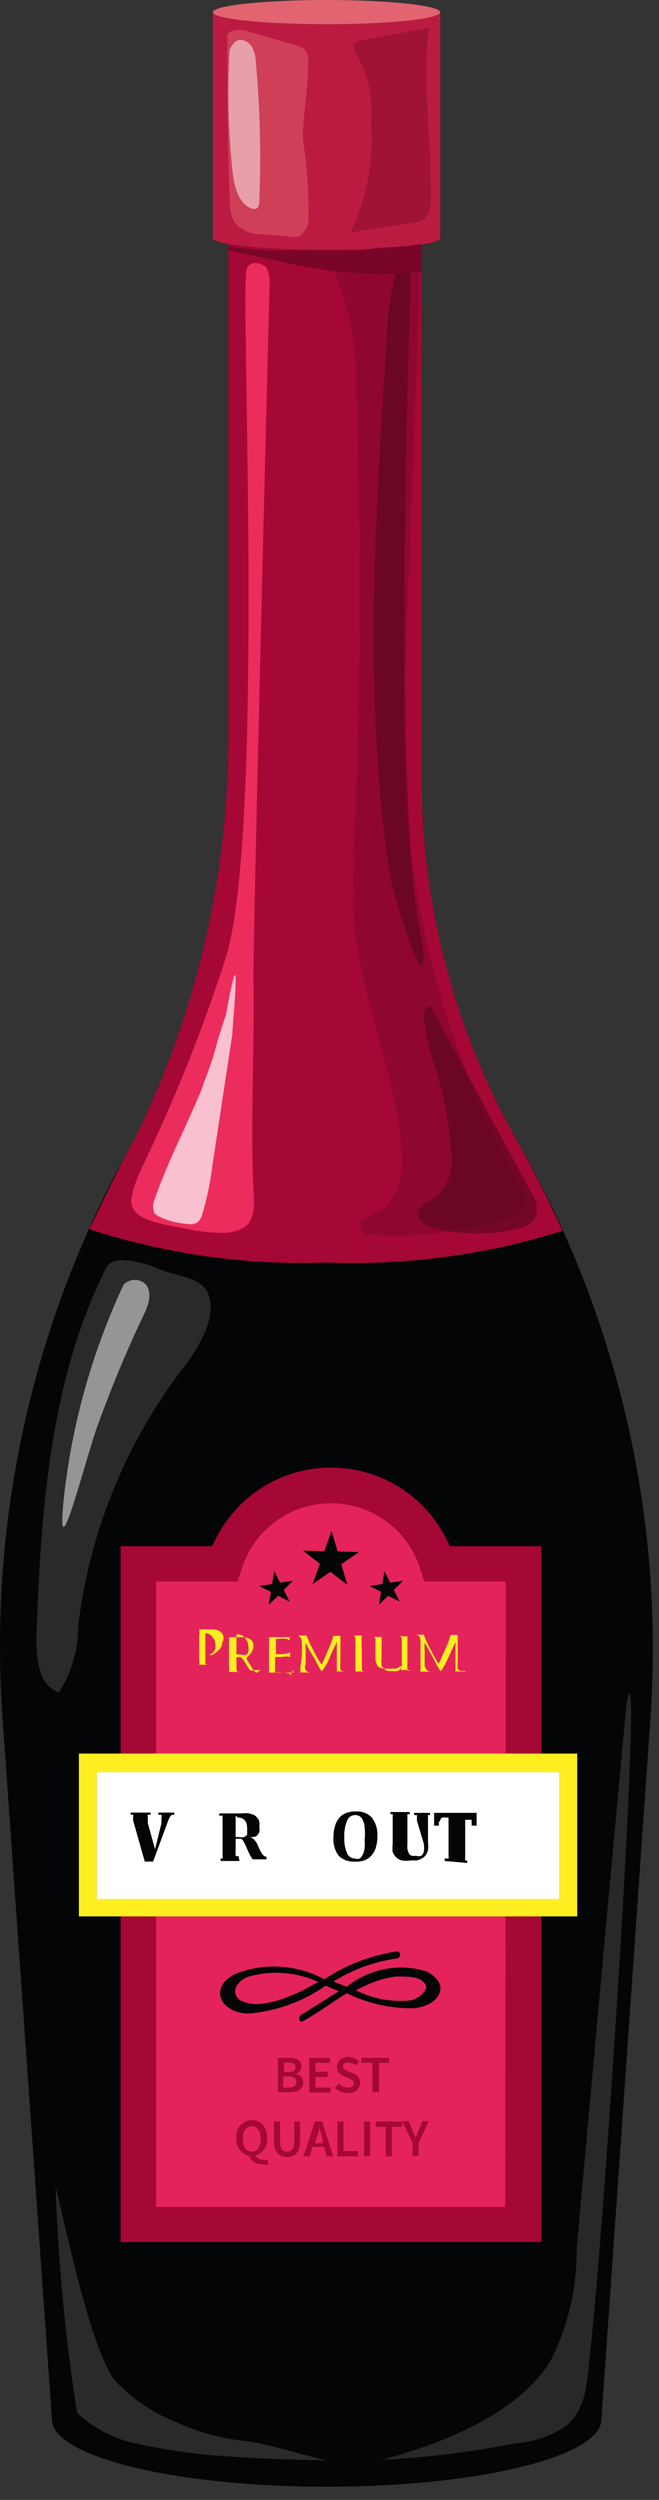 <svg width="33" height="125" viewBox="0 0 33 125" fill="none" xmlns="http://www.w3.org/2000/svg">
<rect x="0" y="0" width="33" height="125" fill="#333333" stroke="none"/>
<path d="M25.982 57.201C22.792 51.619 21.113 45.301 21.111 38.872V8.504C21.111 8.796 18.954 9.019 16.268 9.019C13.582 9.019 11.438 8.796 11.438 8.504V36.826C11.435 43.874 9.796 50.825 6.651 57.132L6.553 57.285C1.666 65.972 -0.57 75.9 0.123 85.844L2.601 120.972C2.601 122.837 8.766 124.34 16.351 124.34C23.936 124.34 30.116 122.837 30.116 120.972L32.566 85.997C33.272 75.958 30.981 65.936 25.982 57.201Z" fill="#030506"/>
<path d="M16.352 1.211C13.206 1.211 10.659 0.946 10.659 0.612V11.9C10.659 12.234 13.206 12.498 16.352 12.498C19.497 12.498 22.044 12.234 22.044 11.9V0.612C22.044 0.946 19.483 1.211 16.352 1.211Z" fill="#BC1B41"/>
<path d="M16.352 0C13.206 0 10.659 0.278 10.659 0.612C10.659 0.946 13.206 1.211 16.352 1.211C19.497 1.211 22.044 0.946 22.044 0.612C22.044 0.278 19.483 0 16.352 0Z" fill="#E16470"/>
<path d="M28.168 61.544C27.5 60.068 26.776 58.607 25.983 57.201C22.792 51.619 21.113 45.301 21.111 38.872V12.22C19.533 12.427 17.943 12.52 16.352 12.498C14.708 12.525 13.066 12.423 11.438 12.192V36.826C11.435 43.874 9.796 50.825 6.651 57.132L6.553 57.285C5.788 58.677 5.162 60.068 4.466 61.46C8.3 62.707 12.322 63.273 16.352 63.13C20.352 63.285 24.349 62.748 28.168 61.544Z" fill="#A50835"/>
<path d="M21.055 78.468C20.76 77.51 20.165 76.672 19.359 76.077C18.552 75.482 17.576 75.161 16.574 75.161C15.572 75.161 14.596 75.482 13.789 76.077C12.983 76.672 12.388 77.51 12.092 78.468L11.884 79.08H7.806V110.353H25.328V79.08H21.25L21.055 78.468Z" fill="#E5235B"/>
<path d="M22.517 77.312C22.021 76.147 21.193 75.152 20.137 74.453C19.08 73.754 17.841 73.382 16.574 73.382C15.307 73.382 14.068 73.754 13.011 74.453C11.955 75.152 11.127 76.147 10.631 77.312H6.038V112.106H27.11V77.312H22.517ZM25.3 110.353H7.806V79.08H11.884L12.092 78.468C12.388 77.51 12.983 76.672 13.789 76.077C14.596 75.482 15.572 75.161 16.574 75.161C17.576 75.161 18.552 75.482 19.359 76.077C20.165 76.672 20.76 77.51 21.055 78.468L21.25 79.08H25.328L25.3 110.353Z" fill="#A50835"/>
<path d="M28.015 88.613H4.842V94.988H28.015V88.613Z" fill="white"/>
<path d="M3.951 87.681V95.823H28.905V87.681H3.951ZM28.014 94.946H4.841V88.614H28.014V94.946Z" fill="#FCEE21"/>
<path d="M8.084 91.16V91.021C8.092 90.975 8.092 90.928 8.084 90.882C8.1 90.837 8.1 90.788 8.084 90.743H7.931V90.632H8.725V90.743H8.599L8.516 90.84C8.478 90.907 8.446 90.977 8.418 91.049L7.667 93.081H7.249L6.665 91.021V90.84C6.671 90.808 6.671 90.775 6.665 90.743C6.624 90.733 6.581 90.733 6.54 90.743V90.632H7.542V90.743C7.496 90.73 7.448 90.73 7.402 90.743C7.388 90.779 7.388 90.818 7.402 90.854V90.98V91.16L7.764 92.469L8.084 91.16Z" fill="#030506"/>
<path d="M11.995 93.053H11.049V92.928H11.146C11.155 92.896 11.155 92.862 11.146 92.831V90.882C11.146 90.882 11.146 90.882 11.146 90.785H11.077H10.979V90.673H12.107C12.227 90.657 12.348 90.657 12.468 90.673C12.559 90.693 12.648 90.721 12.733 90.757C12.79 90.796 12.842 90.843 12.886 90.896C12.935 90.946 12.968 91.009 12.983 91.077C13 91.155 13 91.236 12.983 91.314C13.004 91.415 13.004 91.519 12.983 91.62C12.944 91.701 12.887 91.772 12.816 91.828C12.721 91.851 12.622 91.861 12.524 91.856C12.611 91.886 12.688 91.939 12.747 92.009C12.812 92.078 12.864 92.159 12.9 92.246L13.011 92.496C13.055 92.584 13.106 92.668 13.164 92.747C13.213 92.798 13.276 92.832 13.345 92.844V92.97H12.649C12.558 92.833 12.479 92.689 12.413 92.538L12.274 92.218L12.162 92.023C12.137 91.988 12.103 91.96 12.065 91.94H11.8V92.524C11.792 92.589 11.792 92.654 11.8 92.719C11.8 92.719 11.8 92.719 11.8 92.803C11.846 92.815 11.894 92.815 11.94 92.803L11.995 93.053ZM11.8 90.785V91.856H11.981C12.059 91.873 12.14 91.873 12.218 91.856C12.277 91.831 12.329 91.793 12.371 91.745C12.381 91.69 12.381 91.633 12.371 91.578C12.38 91.509 12.38 91.439 12.371 91.369C12.379 91.237 12.334 91.107 12.246 91.007C12.203 90.963 12.15 90.929 12.093 90.907C12.035 90.885 11.973 90.877 11.912 90.882L11.8 90.785Z" fill="#030506"/>
<path d="M17.729 93.081C17.582 93.09 17.434 93.065 17.297 93.01C17.16 92.955 17.036 92.87 16.936 92.761C16.755 92.496 16.672 92.176 16.699 91.856C16.694 91.618 16.737 91.382 16.825 91.16C16.902 90.978 17.033 90.822 17.2 90.715C17.389 90.616 17.6 90.568 17.813 90.576C17.962 90.564 18.111 90.585 18.251 90.638C18.391 90.691 18.517 90.774 18.62 90.882C18.819 91.146 18.917 91.471 18.898 91.801C18.903 92.003 18.875 92.205 18.815 92.399C18.767 92.549 18.686 92.687 18.578 92.803C18.483 92.905 18.363 92.981 18.23 93.025C18.069 93.078 17.898 93.097 17.729 93.081ZM17.242 91.856C17.224 92.133 17.272 92.409 17.381 92.663C17.412 92.742 17.466 92.809 17.535 92.856C17.605 92.903 17.687 92.928 17.771 92.928C17.852 92.957 17.941 92.957 18.021 92.928C18.083 92.867 18.135 92.797 18.175 92.719C18.221 92.618 18.249 92.51 18.258 92.399C18.272 92.265 18.272 92.13 18.258 91.996C18.283 91.792 18.283 91.587 18.258 91.383C18.255 91.203 18.197 91.028 18.091 90.882C18.052 90.841 18.004 90.808 17.951 90.787C17.899 90.765 17.842 90.755 17.785 90.757C17.703 90.755 17.622 90.778 17.552 90.823C17.483 90.868 17.428 90.932 17.395 91.007C17.278 91.274 17.226 91.565 17.242 91.856Z" fill="#030506"/>
<path d="M20.875 91.021C20.884 90.961 20.884 90.9 20.875 90.84C20.884 90.813 20.884 90.784 20.875 90.757H20.736V90.645H21.529V90.757H21.432C21.423 90.789 21.423 90.822 21.432 90.854V92.135C21.449 92.259 21.449 92.386 21.432 92.51C21.412 92.601 21.374 92.686 21.32 92.761C21.269 92.831 21.202 92.888 21.125 92.928C21.047 92.971 20.962 93.004 20.875 93.025H20.555C20.412 93.049 20.266 93.049 20.123 93.025C20.012 92.999 19.91 92.941 19.831 92.858C19.76 92.786 19.703 92.701 19.664 92.608C19.647 92.474 19.647 92.338 19.664 92.204V90.812C19.672 90.781 19.672 90.747 19.664 90.715H19.553V90.604H20.513V90.715H20.402C20.4 90.748 20.4 90.78 20.402 90.812V92.204C20.394 92.288 20.394 92.371 20.402 92.455C20.414 92.527 20.438 92.598 20.471 92.663C20.5 92.722 20.55 92.767 20.61 92.789C20.679 92.805 20.751 92.805 20.819 92.789C20.909 92.823 21.008 92.823 21.098 92.789C21.165 92.738 21.21 92.663 21.223 92.58C21.241 92.451 21.241 92.32 21.223 92.19L20.875 91.021Z" fill="#030506"/>
<path d="M22.266 93.053V92.928H22.392C22.415 92.933 22.438 92.933 22.461 92.928C22.471 92.896 22.471 92.862 22.461 92.831V90.882H22.322C22.267 90.87 22.21 90.87 22.155 90.882C22.134 90.888 22.114 90.899 22.097 90.913C22.08 90.927 22.067 90.945 22.058 90.966C22.058 90.966 22.058 91.049 21.974 91.105C21.98 91.165 21.98 91.225 21.974 91.286H21.738V90.645H23.867V91.286H23.616C23.622 91.221 23.622 91.156 23.616 91.091V90.993H23.547H23.296V92.942C23.285 92.969 23.285 92.999 23.296 93.025H23.394V93.151L22.266 93.053Z" fill="#030506"/>
<path d="M17.395 79.247L16.546 78.593L15.656 79.205L16.017 78.189L15.168 77.535L16.24 77.563L16.602 76.547L16.908 77.577L17.98 77.605L17.089 78.217L17.395 79.247Z" fill="#030506"/>
<path d="M14.5 80.082L13.93 79.79L13.457 80.235L13.568 79.595L12.983 79.303L13.624 79.205L13.735 78.565L14.027 79.136L14.667 79.038L14.208 79.497L14.5 80.082Z" fill="#030506"/>
<path d="M20.012 80.082L19.441 79.79L18.982 80.235L19.079 79.595L18.509 79.303L19.149 79.205L19.246 78.565L19.539 79.136L20.193 79.038L19.72 79.497L20.012 80.082Z" fill="#030506"/>
<path d="M13.916 102.893H14.473C14.821 102.893 15.085 103.004 15.085 103.31C15.091 103.4 15.064 103.488 15.011 103.559C14.957 103.63 14.88 103.681 14.793 103.7C14.846 103.702 14.898 103.714 14.946 103.736C14.995 103.758 15.038 103.789 15.074 103.828C15.11 103.867 15.139 103.912 15.157 103.962C15.176 104.012 15.184 104.065 15.182 104.118C15.182 104.466 14.904 104.619 14.514 104.619H13.916V102.893ZM14.445 103.603C14.681 103.603 14.793 103.519 14.793 103.352C14.793 103.185 14.681 103.13 14.445 103.13H14.222V103.603H14.445ZM14.445 104.382C14.695 104.382 14.835 104.285 14.835 104.09C14.835 103.895 14.695 103.825 14.445 103.825H14.18V104.382H14.445Z" fill="#A50835"/>
<path d="M15.489 102.893H16.532V103.143H15.795V103.589H16.407V103.853H15.795V104.382H16.546V104.633H15.489V102.893Z" fill="#A50835"/>
<path d="M16.964 104.187C17.085 104.31 17.251 104.38 17.423 104.382C17.618 104.382 17.716 104.299 17.716 104.159C17.716 104.02 17.604 103.979 17.451 103.909L17.215 103.811C17.116 103.78 17.03 103.719 16.968 103.637C16.906 103.555 16.87 103.455 16.867 103.352C16.87 103.281 16.888 103.212 16.919 103.148C16.95 103.085 16.993 103.028 17.046 102.981C17.099 102.934 17.161 102.899 17.229 102.876C17.296 102.854 17.367 102.846 17.437 102.851C17.639 102.857 17.832 102.936 17.98 103.074L17.827 103.269C17.717 103.18 17.579 103.13 17.437 103.13C17.284 103.13 17.173 103.199 17.173 103.324C17.173 103.45 17.312 103.519 17.451 103.575L17.688 103.672C17.789 103.703 17.878 103.765 17.941 103.851C18.004 103.936 18.037 104.04 18.036 104.146C18.031 104.221 18.01 104.295 17.976 104.363C17.941 104.43 17.893 104.49 17.834 104.538C17.775 104.587 17.707 104.622 17.634 104.643C17.561 104.664 17.485 104.67 17.41 104.66C17.174 104.659 16.949 104.564 16.783 104.396L16.964 104.187Z" fill="#A50835"/>
<path d="M18.648 103.143H18.091V102.893H19.483V103.143H18.982V104.619H18.648V103.143Z" fill="#A50835"/>
<path d="M13.443 108.223C13.351 108.241 13.256 108.241 13.164 108.223C13.018 108.232 12.873 108.195 12.748 108.118C12.623 108.041 12.526 107.927 12.469 107.792C12.272 107.748 12.098 107.633 11.983 107.468C11.867 107.303 11.817 107.101 11.842 106.901C11.826 106.791 11.834 106.679 11.865 106.572C11.896 106.465 11.95 106.366 12.023 106.282C12.095 106.197 12.185 106.13 12.286 106.083C12.387 106.036 12.496 106.011 12.608 106.01C13.067 106.01 13.373 106.344 13.373 106.901C13.395 107.095 13.348 107.289 13.241 107.452C13.135 107.615 12.975 107.735 12.789 107.792C12.833 107.857 12.893 107.91 12.964 107.944C13.035 107.978 13.114 107.993 13.192 107.987C13.256 108.003 13.323 108.003 13.387 107.987L13.443 108.223ZM12.608 107.583C12.886 107.583 13.053 107.333 13.053 106.943C13.053 106.553 12.886 106.317 12.608 106.317C12.329 106.317 12.162 106.553 12.162 106.943C12.162 107.333 12.329 107.583 12.608 107.583Z" fill="#A50835"/>
<path d="M13.721 106.08H14.027V107.082C14.027 107.458 14.166 107.583 14.375 107.583C14.584 107.583 14.737 107.458 14.737 107.082V106.08H15.029V107.054C15.029 107.625 14.779 107.848 14.375 107.848C13.972 107.848 13.721 107.625 13.721 107.054V106.08Z" fill="#A50835"/>
<path d="M16.226 107.347H15.642L15.516 107.82H15.196L15.767 106.08H16.129L16.686 107.82H16.365L16.226 107.347ZM16.157 107.166V106.957L15.99 106.372C15.99 106.567 15.892 106.762 15.836 106.957L15.767 107.166H16.157Z" fill="#A50835"/>
<path d="M16.894 106.08H17.201V107.555H17.924V107.82H16.894V106.08Z" fill="#A50835"/>
<path d="M18.23 106.08H18.536V107.82H18.23V106.08Z" fill="#A50835"/>
<path d="M19.316 106.345H18.815V106.08H20.123V106.345H19.622V107.82H19.316V106.345Z" fill="#A50835"/>
<path d="M20.666 107.166L20.137 106.066H20.471L20.652 106.512C20.712 106.638 20.763 106.768 20.805 106.901L20.972 106.512L21.153 106.066H21.473L20.958 107.166V107.806H20.652L20.666 107.166Z" fill="#A50835"/>
<path d="M11.133 82.114C11.133 82.181 11.119 82.248 11.093 82.311C11.067 82.373 11.028 82.429 10.979 82.476L10.798 82.643L10.631 82.754H10.478L10.645 82.643C10.706 82.589 10.753 82.522 10.784 82.448C10.791 82.383 10.791 82.318 10.784 82.253C10.788 82.179 10.776 82.105 10.75 82.035C10.723 81.966 10.683 81.903 10.631 81.85C10.593 81.793 10.541 81.747 10.48 81.716C10.419 81.684 10.352 81.668 10.284 81.669V83.06C10.284 83.186 10.284 83.241 10.409 83.241H10.172H10.089H9.977C9.992 83.168 9.992 83.092 9.977 83.019C9.977 82.921 9.977 82.824 9.977 82.74V82.016C9.977 81.933 9.977 81.836 9.977 81.738C9.997 81.651 9.997 81.561 9.977 81.474H10.242H10.645C10.773 81.471 10.898 81.505 11.007 81.571C11.052 81.598 11.09 81.634 11.12 81.676C11.151 81.718 11.172 81.766 11.184 81.816C11.196 81.867 11.197 81.919 11.188 81.97C11.179 82.021 11.16 82.07 11.133 82.114Z" fill="#FCEE21"/>
<path d="M13.039 83.506H12.844H12.761C12.724 83.522 12.683 83.531 12.643 83.531C12.602 83.531 12.562 83.522 12.524 83.506C12.453 83.426 12.392 83.337 12.343 83.241L12.218 83.046C12.178 82.977 12.127 82.916 12.065 82.865C12.065 82.865 11.954 82.865 11.842 82.865C11.731 82.865 11.842 82.865 11.842 82.865V83.339C11.842 83.52 11.842 83.603 11.982 83.603C11.982 83.603 12.121 83.603 11.982 83.603H11.467C11.482 83.506 11.482 83.408 11.467 83.311V82.114C11.48 82.031 11.48 81.946 11.467 81.863H12.121C12.251 81.862 12.379 81.89 12.496 81.947C12.559 81.98 12.611 82.03 12.646 82.092C12.681 82.153 12.697 82.224 12.691 82.295C12.692 82.398 12.663 82.5 12.608 82.587C12.57 82.662 12.518 82.728 12.455 82.782L12.357 82.879V82.977L12.496 83.2C12.55 83.274 12.597 83.353 12.636 83.436L12.803 83.631H12.872L13.039 83.506ZM12.441 82.337C12.437 82.195 12.388 82.059 12.302 81.947C12.265 81.883 12.212 81.829 12.149 81.79C12.086 81.751 12.014 81.728 11.94 81.724H11.842V82.726H12.023C12.137 82.76 12.258 82.76 12.371 82.726C12.404 82.678 12.427 82.624 12.439 82.566C12.451 82.509 12.452 82.45 12.441 82.392V82.337Z" fill="#FCEE21"/>
<path d="M14.709 83.506C14.666 83.546 14.628 83.593 14.598 83.645C14.578 83.697 14.554 83.748 14.528 83.798C14.531 83.766 14.531 83.733 14.528 83.701C14.528 83.701 14.403 83.631 14.222 83.631H13.471C13.478 83.58 13.478 83.529 13.471 83.478C13.471 83.408 13.471 83.339 13.471 83.283V82.378C13.476 82.29 13.476 82.202 13.471 82.114C13.481 82.031 13.481 81.947 13.471 81.863H13.387H13.304H14.542C14.509 81.916 14.481 81.972 14.459 82.03C14.459 82.03 14.459 82.03 14.375 81.947H14.278C14.182 81.924 14.082 81.924 13.986 81.947H13.819C13.819 81.947 13.819 81.947 13.819 82.03V82.128C13.819 82.225 13.819 82.365 13.819 82.559V82.712H14.055C14.217 82.712 14.377 82.684 14.528 82.629V82.726V82.852C14.396 82.819 14.257 82.819 14.125 82.852H13.777V83.547C13.777 83.547 13.777 83.547 13.777 83.631C13.897 83.649 14.019 83.649 14.139 83.631H14.25H14.487C14.551 83.64 14.617 83.64 14.682 83.631L14.709 83.506Z" fill="#FCEE21"/>
<path d="M17.367 83.575H16.978C16.894 83.575 16.866 83.575 16.866 83.575V82.615V82.1C16.741 82.365 16.602 82.643 16.491 82.921C16.379 83.2 16.157 83.561 16.101 83.561C15.975 83.371 15.863 83.171 15.767 82.963C15.461 82.471 15.308 82.188 15.308 82.114C15.3 82.258 15.3 82.402 15.308 82.545V83.116V83.227C15.282 83.269 15.268 83.317 15.268 83.367C15.268 83.416 15.282 83.464 15.308 83.506C15.331 83.541 15.361 83.571 15.398 83.592C15.434 83.614 15.474 83.627 15.516 83.631H15.308C15.22 83.616 15.131 83.616 15.043 83.631C15.043 83.631 15.043 83.547 15.043 83.492V83.325C15.076 83.159 15.099 82.992 15.113 82.824C15.126 82.597 15.126 82.369 15.113 82.142C15.113 81.947 15.043 81.822 14.904 81.78H15.349C15.454 82.047 15.574 82.307 15.711 82.559C15.826 82.79 15.956 83.014 16.101 83.227C16.173 83.108 16.233 82.982 16.282 82.852C16.352 82.685 16.435 82.504 16.505 82.323C16.587 82.155 16.648 81.977 16.686 81.794H17.047C17.047 81.794 17.047 81.794 17.047 81.877V82.615C17.047 82.824 17.047 82.977 17.047 83.06C17.036 83.204 17.036 83.348 17.047 83.492C17.047 83.492 17.047 83.492 17.131 83.561L17.367 83.575Z" fill="#FCEE21"/>
<path d="M18.217 83.575H17.799V83.13V82.114V81.933C17.798 81.903 17.79 81.873 17.775 81.847C17.761 81.82 17.74 81.797 17.716 81.78H18.119C18.103 82.058 18.103 82.337 18.119 82.615V83.506C18.11 83.505 18.101 83.505 18.091 83.506L18.217 83.575Z" fill="#FCEE21"/>
<path d="M20.527 83.506H20.29H20.081C20.071 83.479 20.071 83.449 20.081 83.422V83.311L19.831 83.436H19.636H19.413H19.33C19.255 83.446 19.18 83.44 19.108 83.418C19.036 83.397 18.969 83.36 18.912 83.311C18.828 83.168 18.789 83.003 18.801 82.838V82.114C18.805 82.063 18.805 82.012 18.801 81.961C18.798 81.939 18.79 81.917 18.778 81.898C18.766 81.879 18.75 81.862 18.731 81.85H19.107V82.016C19.116 82.081 19.116 82.147 19.107 82.211V82.949C19.092 83.027 19.092 83.108 19.107 83.186C19.107 83.297 19.107 83.353 19.177 83.367C19.226 83.452 19.306 83.516 19.399 83.547C19.477 83.564 19.558 83.564 19.636 83.547C19.736 83.574 19.842 83.574 19.942 83.547C19.992 83.512 20.035 83.467 20.066 83.414C20.097 83.361 20.116 83.302 20.123 83.241V82.114C20.123 82.114 20.123 82.114 20.123 81.961C20.125 81.943 20.123 81.925 20.118 81.909C20.113 81.892 20.104 81.876 20.092 81.863C20.08 81.85 20.066 81.84 20.049 81.832C20.033 81.825 20.016 81.822 19.998 81.822C20.057 81.805 20.12 81.805 20.179 81.822H20.402V82.337V82.768C20.402 82.949 20.402 83.088 20.402 83.186C20.396 83.255 20.396 83.325 20.402 83.394C20.397 83.441 20.397 83.487 20.402 83.534C20.429 83.543 20.458 83.543 20.485 83.534L20.527 83.506Z" fill="#FCEE21"/>
<path d="M23.31 83.575H22.921H22.809V82.615V82.1L22.433 82.921C22.225 83.353 22.099 83.561 22.058 83.561C21.931 83.371 21.82 83.171 21.724 82.963L21.265 82.128C21.256 82.272 21.256 82.416 21.265 82.559V83.13V83.241C21.265 83.323 21.295 83.402 21.348 83.464C21.369 83.498 21.398 83.526 21.432 83.548C21.465 83.57 21.503 83.584 21.543 83.589H21.32C21.233 83.573 21.143 83.573 21.056 83.589C21.053 83.543 21.053 83.496 21.056 83.45C21.062 83.394 21.062 83.339 21.056 83.283C21.056 83.283 21.056 83.06 21.056 82.782C21.056 82.504 21.056 82.225 21.056 82.1C21.056 81.975 21.056 81.78 20.847 81.738C20.638 81.696 20.847 81.738 20.847 81.738H21.223C21.321 82.008 21.442 82.269 21.585 82.518C21.696 82.748 21.821 82.971 21.96 83.186C22.032 83.066 22.093 82.94 22.141 82.81C22.225 82.643 22.294 82.462 22.378 82.281C22.455 82.111 22.515 81.934 22.559 81.752H22.921C22.91 81.779 22.91 81.809 22.921 81.836C22.917 81.877 22.917 81.919 22.921 81.961V82.573C22.921 82.782 22.921 82.935 22.921 83.019C22.91 83.162 22.91 83.306 22.921 83.45C22.921 83.45 22.921 83.45 23.004 83.52C23.088 83.589 23.31 83.506 23.31 83.575Z" fill="#FCEE21"/>
<path d="M21.334 98.565C20.66 98.361 19.945 98.325 19.254 98.461C18.562 98.597 17.915 98.9 17.367 99.344L16.699 99.079C17.665 98.477 18.746 98.084 19.873 97.924C20.067 97.924 20.109 97.562 19.873 97.576C18.574 97.767 17.334 98.242 16.24 98.968C15.565 98.602 14.818 98.388 14.051 98.34C13.284 98.291 12.516 98.411 11.8 98.69C10.409 99.372 11.035 100.666 12.455 100.68C13.84 100.563 15.169 100.083 16.31 99.288L16.964 99.567C16.268 99.998 15.572 100.443 15.099 100.736C14.918 100.833 14.96 101.181 15.182 101.056C15.92 100.652 16.574 100.151 17.367 99.664C18.363 100.155 19.458 100.412 20.569 100.416C21.877 100.416 22.74 99.26 21.334 98.565ZM15.684 99.233C15.427 99.385 15.162 99.525 14.89 99.65L14.347 99.873C13.866 100.074 13.352 100.188 12.83 100.207C12.57 100.212 12.312 100.154 12.079 100.04C12.005 100.007 11.941 99.958 11.889 99.896C11.838 99.834 11.803 99.76 11.785 99.682C11.768 99.603 11.769 99.522 11.788 99.444C11.808 99.366 11.845 99.293 11.898 99.233C12.05 99.023 12.272 98.875 12.524 98.815C13.664 98.507 14.877 98.611 15.948 99.107L15.684 99.233ZM21.32 99.483C21.232 99.62 21.118 99.739 20.985 99.832C20.851 99.925 20.7 99.991 20.541 100.026C19.622 100.116 18.697 99.947 17.869 99.539H17.785C18.052 99.395 18.326 99.265 18.606 99.149C18.995 98.992 19.402 98.885 19.817 98.829C20.569 98.829 21.028 98.829 21.292 99.205C21.321 99.245 21.339 99.291 21.344 99.34C21.349 99.389 21.34 99.438 21.32 99.483Z" fill="#030506"/>
<g opacity="0.5">
<path d="M15.168 6.959C15.168 5.664 15.447 4.384 15.433 3.09C15.452 2.896 15.408 2.7 15.308 2.533C15.178 2.395 15.007 2.303 14.82 2.269L12.427 1.573C12.145 1.462 11.832 1.462 11.55 1.573C11.478 1.61 11.42 1.668 11.383 1.74C11.383 3.34 11.383 7.585 11.522 10.271C11.524 10.575 11.605 10.872 11.759 11.134C11.943 11.335 12.17 11.491 12.423 11.592C12.676 11.693 12.948 11.736 13.22 11.719L14.375 11.816C14.572 11.865 14.777 11.865 14.974 11.816C15.116 11.724 15.234 11.599 15.317 11.451C15.399 11.303 15.444 11.137 15.447 10.967C15.471 9.625 15.377 8.284 15.168 6.959Z" fill="#E16470"/>
</g>
<g opacity="0.5">
<path d="M12.816 3.159C12.816 2.9 12.759 2.643 12.649 2.408C12.594 2.289 12.508 2.188 12.401 2.115C12.293 2.041 12.167 1.998 12.037 1.99C11.689 1.99 11.494 2.505 11.494 2.505C11.378 4.538 11.429 6.577 11.647 8.601C11.731 9.311 11.926 10.174 12.594 10.424C12.631 10.441 12.671 10.449 12.712 10.449C12.753 10.449 12.793 10.441 12.83 10.424C12.956 10.424 12.983 10.202 12.983 10.062C13.079 7.76 13.024 5.454 12.816 3.159Z" fill="white"/>
</g>
<g opacity="0.4">
<path d="M21.473 1.392L18.091 2.018C17.998 2.027 17.908 2.055 17.827 2.102C17.562 2.31 17.827 2.728 17.994 3.006C18.489 3.946 18.693 5.012 18.578 6.068C18.73 7.984 18.37 9.905 17.534 11.635L20.68 11.134C20.888 11.132 21.091 11.069 21.264 10.953C21.378 10.834 21.465 10.691 21.518 10.535C21.571 10.379 21.589 10.213 21.57 10.049C21.64 7.195 21.125 4.287 21.473 1.392Z" fill="#790528"/>
</g>
<path d="M12.691 48.781C12.691 46.387 13.304 21.628 13.498 14.363C13.534 14.051 13.491 13.735 13.373 13.444C13.234 13.152 12.343 12.874 12.316 13.695C12.107 16.089 13.206 41.753 11.313 47.863C10.246 51.19 8.963 54.444 7.472 57.605C7.208 58.19 6.456 59.609 6.595 60.235C6.79 61.168 8.683 61.265 9.616 61.502C10.162 61.603 10.716 61.65 11.272 61.641C11.583 61.632 11.888 61.551 12.162 61.404C12.719 61.112 12.747 60.347 12.705 59.721C12.524 56.102 12.747 53.304 12.691 48.781Z" fill="#EC2C5D"/>
<g opacity="0.5">
<path d="M25.996 59.206C22.479 52.85 20.509 45.755 20.248 38.496C20.179 36.283 20.248 34.084 20.346 31.871C20.569 26.1 20.787 20.329 21 14.558C21.056 14.155 21.013 13.744 20.875 13.361C20.801 13.174 20.665 13.018 20.491 12.92C20.316 12.821 20.113 12.785 19.914 12.818C19.135 12.818 18.356 12.818 17.59 12.818C17.463 12.802 17.334 12.813 17.211 12.852C17.088 12.89 16.976 12.955 16.88 13.041C16.63 13.319 16.797 13.764 16.95 14.113C17.588 15.834 17.891 17.663 17.841 19.499C18.101 26.921 18.073 34.307 17.757 41.655C17.653 43.199 17.653 44.747 17.757 46.29C18.105 50.034 19.761 53.569 20.095 57.313C20.221 58.579 20.012 60.096 18.857 60.639C18.481 60.82 17.924 61.043 18.063 61.432C18.203 61.822 18.467 61.725 18.718 61.752C21.072 61.889 23.432 61.587 25.676 60.862C25.837 60.815 25.988 60.739 26.122 60.639C26.511 60.347 26.261 59.679 25.996 59.206Z" fill="#790528"/>
</g>
<g opacity="0.6">
<path d="M20.527 15.156C20.666 10.146 19.567 13.639 19.4 16.27C18.829 25.344 18.161 34.516 19.483 43.507C19.636 44.592 21.529 50.813 21.167 47.209C19.942 42.435 20.207 25.748 20.527 15.156Z" fill="#55061C"/>
<path d="M26.581 59.581L21.557 50.298C21.251 50.298 21.195 50.73 21.237 51.036C21.343 51.802 21.52 52.557 21.766 53.291C22.204 54.644 22.476 56.046 22.573 57.466C22.662 57.891 22.642 58.333 22.516 58.748C22.389 59.164 22.16 59.542 21.849 59.846C21.501 60.082 20.986 60.249 20.945 60.667C20.903 61.084 21.404 61.321 21.794 61.419C23.164 61.762 24.598 61.762 25.969 61.419C26.136 61.396 26.297 61.338 26.441 61.249C26.585 61.161 26.708 61.043 26.804 60.904C26.881 60.682 26.901 60.445 26.862 60.214C26.823 59.983 26.727 59.765 26.581 59.581Z" fill="#55061C"/>
</g>
<g opacity="0.7">
<path d="M11.313 50.758C11.16 51.175 11.035 51.593 10.91 51.996C10.719 52.74 10.477 53.47 10.186 54.181C10.186 54.306 10.102 54.432 10.075 54.543L10.172 54.279C9.393 56.227 8.363 58.106 7.695 60.11C7.653 60.251 7.653 60.401 7.695 60.542C7.695 60.709 7.931 60.806 8.084 60.89C8.527 61.073 8.998 61.181 9.476 61.21C9.616 61.225 9.757 61.196 9.88 61.126C9.991 61.03 10.073 60.905 10.116 60.764C10.357 59.964 10.529 59.144 10.631 58.315L11.633 51.718C11.633 51.314 12.176 45.928 11.313 50.758Z" fill="white"/>
</g>
<g opacity="0.15">
<path d="M10.395 64.633C10.019 63.84 8.836 63.826 8.029 63.478C7.555 63.266 7.054 63.12 6.54 63.047C5.454 62.866 5.287 63.45 5.287 63.45C2.504 69.017 2.044 75.545 1.822 81.836C1.822 82.921 1.919 84.285 2.949 84.619C3.582 83.646 3.916 82.509 3.909 81.349C4.448 76.817 6.15 72.502 8.85 68.823C9.741 67.723 10.993 65.9 10.395 64.633Z" fill="white"/>
</g>
<g opacity="0.5">
<path d="M7.305 64.23C7.232 64.156 7.146 64.097 7.05 64.057C6.955 64.017 6.852 63.996 6.748 63.996C6.645 63.996 6.542 64.017 6.446 64.057C6.351 64.097 6.264 64.156 6.192 64.23C4.668 67.48 3.673 70.952 3.241 74.515C2.726 79.038 3.965 74.097 4.8 71.523C5.504 69.549 6.308 67.612 7.208 65.719C7.43 65.274 7.639 64.647 7.305 64.23Z" fill="white"/>
</g>
<g opacity="0.15">
<path d="M12.524 122.085C11.219 121.968 9.944 121.63 8.753 121.083C7.589 120.619 6.547 119.896 5.705 118.968C4.522 117.172 3.603 112.733 2.782 109.323C2.914 113.113 3.272 116.891 3.854 120.638C4.633 121.376 5.593 121.894 6.637 122.141C8.203 122.494 9.795 122.722 11.397 122.823C13.039 122.934 14.695 123.004 16.352 123.018C15.197 122.767 13.805 122.308 12.524 122.085Z" fill="white"/>
</g>
<g opacity="0.5">
<path d="M31.369 85.231C30.52 94.236 28.877 112.427 28.877 112.427C28.897 114.357 28.459 116.265 27.597 117.994C25.983 120.694 22.183 122.169 19.149 122.99C21.389 122.883 23.617 122.608 25.816 122.169C26.7 122.11 27.553 121.822 28.293 121.334C29.392 120.485 29.392 119.079 29.545 117.701C30.38 110.214 32.259 80.235 31.369 85.231Z" fill="#4D494E"/>
</g>
<path d="M21.111 13.598V12.206C20.875 12.206 20.583 12.289 20.249 12.317H20.109L19.247 12.387H18.913L18.091 12.526H14.64H13.596H13.415C12.752 12.492 12.092 12.418 11.439 12.303V12.512L14.306 13.138C16.535 13.657 18.833 13.812 21.111 13.598Z" fill="#790528"/>
</svg>
